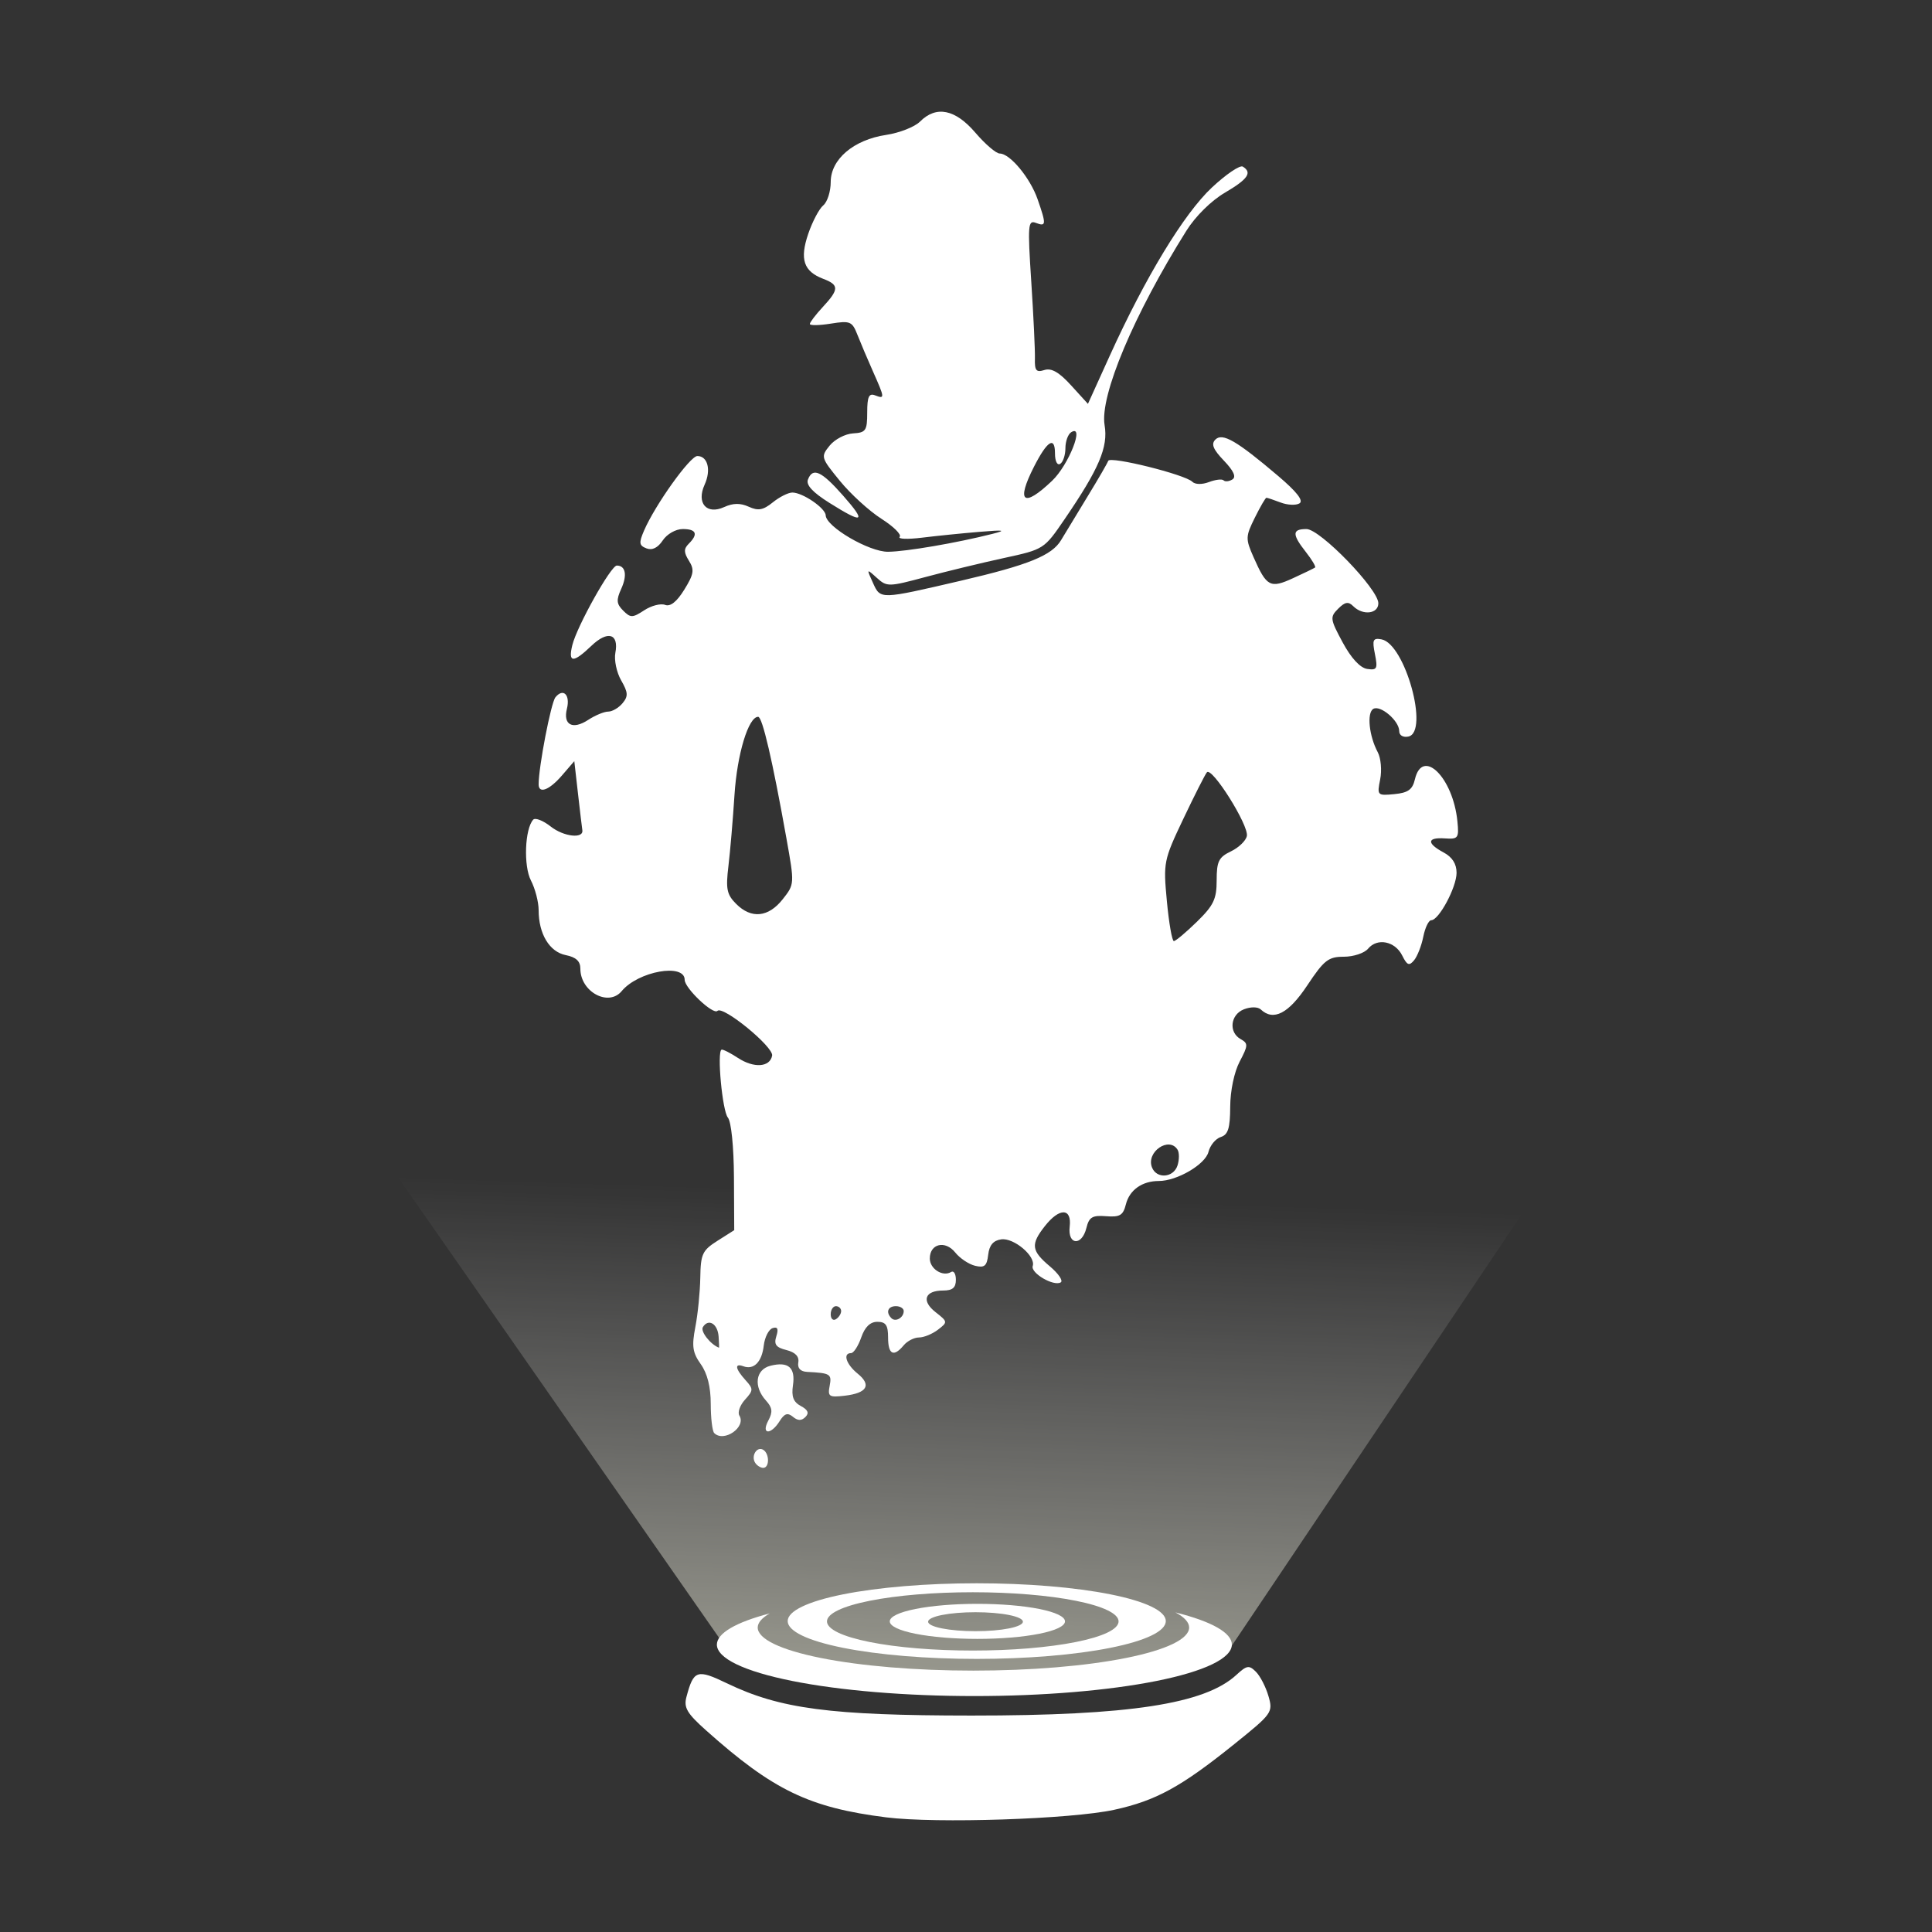 <svg width="512" height="512" viewBox="0 0 512 512" fill="none" xmlns="http://www.w3.org/2000/svg">
<rect x="0" y="0" width="512" height="512" fill="#333333" stroke="none"/>
<path d="M191.588 435.503L12 177.9H500L325.102 438.121L286.357 444.927L252.324 446.498L222.48 444.927L191.588 435.503Z" fill="url(#paint0_linear_219_8399)"/>
<path d="M234.84 481.618C214.435 479.038 204.871 474.418 187.102 458.557C182.067 454.064 181.165 452.533 181.907 449.738C183.81 442.561 184.695 442.264 192.694 446.116C206.72 452.87 220.079 454.628 257.466 454.64C299.272 454.655 319.278 451.585 327.64 443.877C330.421 441.313 331.013 441.219 332.839 443.045C333.973 444.179 335.468 447.086 336.162 449.505C337.391 453.79 337.159 454.116 327.126 462.187C312.988 473.56 306.359 477.188 295.287 479.611C283.902 482.103 248.084 483.292 234.84 481.618ZM200.105 387.615C198.978 385.791 200.631 383.202 202.274 384.218C203.953 385.256 203.942 388.997 202.26 388.997C201.544 388.997 200.575 388.375 200.105 387.615ZM189.278 379.782C188.771 379.275 188.356 375.795 188.356 372.048C188.356 367.561 187.456 363.971 185.721 361.533C183.534 358.462 183.288 356.777 184.278 351.645C184.935 348.242 185.523 342.348 185.585 338.547C185.687 332.327 186.143 331.355 190.137 328.823L194.576 326.01L194.504 312.016C194.462 303.877 193.788 297.247 192.892 296.168C191.425 294.401 189.965 278.74 191.215 278.175C191.543 278.027 193.492 279.006 195.545 280.351C199.784 283.129 204.026 282.852 204.622 279.758C205.063 277.467 191.592 266.433 190.134 267.891C188.998 269.027 181.446 261.876 181.446 259.665C181.446 255.177 169.129 257.382 164.754 262.654C161.25 266.875 153.802 262.837 153.802 256.717C153.802 254.722 152.657 253.659 149.917 253.111C145.606 252.249 142.744 247.495 142.744 241.196C142.744 239.038 141.827 235.504 140.705 233.342C138.71 229.497 139.073 219.697 141.302 217.221C141.835 216.629 143.933 217.452 145.964 219.05C149.399 221.751 154.709 222.346 154.324 219.986C154.231 219.415 153.714 215.07 153.175 210.329L152.195 201.711L148.918 205.512C145.568 209.398 142.744 210.467 142.744 207.85C142.744 203.195 146.015 186.239 147.192 184.794C149.265 182.248 151.165 184.136 150.239 187.823C149.162 192.116 151.763 193.475 155.887 190.772C157.728 189.567 160.112 188.58 161.186 188.58C162.26 188.58 163.967 187.582 164.978 186.363C166.521 184.505 166.462 183.526 164.616 180.31C163.405 178.2 162.712 174.916 163.076 173.013C164.055 167.894 161.045 167.012 156.724 171.152C151.906 175.768 150.502 175.714 151.674 170.957C152.913 165.933 161.891 149.879 163.463 149.879C165.79 149.879 166.275 152.44 164.632 156.046C163.278 159.018 163.369 160.039 165.146 161.815C167.102 163.772 167.624 163.764 170.725 161.733C172.606 160.5 175.091 159.855 176.248 160.299C177.648 160.836 179.352 159.486 181.343 156.265C183.883 152.155 184.07 150.999 182.579 148.613C181.194 146.395 181.181 145.445 182.517 144.109C185.096 141.53 184.555 140.204 180.923 140.204C179.081 140.204 176.759 141.526 175.64 143.21C174.334 145.177 172.844 145.91 171.333 145.33C169.358 144.572 169.264 143.886 170.687 140.596C173.642 133.766 182.875 120.853 184.805 120.853C187.563 120.853 188.503 124.548 186.734 128.431C184.499 133.336 187.256 136.499 191.917 134.376C194.274 133.302 196.205 133.276 198.429 134.29C200.936 135.432 202.255 135.192 204.802 133.129C206.568 131.699 208.899 130.529 209.982 130.529C212.71 130.529 218.753 134.656 218.817 136.562C218.919 139.606 230.321 146.269 235.351 146.224C240.125 146.181 253.579 143.874 262.994 141.484C266.844 140.507 266.137 140.397 259.539 140.947C254.978 141.326 248.136 142.021 244.335 142.49C240.534 142.959 237.874 142.86 238.425 142.27C238.975 141.68 236.798 139.526 233.587 137.484C230.376 135.441 225.424 130.924 222.582 127.445C217.539 121.271 217.474 121.047 219.864 118.094C221.212 116.431 224.003 114.972 226.067 114.852C229.463 114.654 229.82 114.127 229.821 109.303C229.822 105.132 230.273 104.145 231.895 104.767C234.525 105.776 234.505 105.55 231.343 98.43C229.899 95.179 228.042 90.799 227.217 88.698C225.829 85.164 225.301 84.944 220.167 85.765C217.115 86.253 214.618 86.294 214.618 85.856C214.618 85.418 216.173 83.381 218.073 81.331C222.378 76.686 222.396 75.503 218.185 73.902C212.96 71.915 211.89 68.717 214.19 61.967C215.296 58.719 217.089 55.325 218.174 54.425C219.259 53.525 220.147 50.743 220.147 48.243C220.147 42.204 226.221 37.042 234.851 35.748C238.37 35.221 242.41 33.628 243.829 32.209C248.115 27.923 253.153 28.937 258.478 35.158C261.08 38.199 263.986 40.687 264.935 40.687C267.658 40.687 273.001 47.13 274.973 52.792C277.313 59.51 277.268 60.124 274.519 59.069C272.421 58.264 272.315 59.614 273.298 74.662C273.889 83.723 274.323 92.882 274.262 95.015C274.17 98.216 274.609 98.748 276.774 98.061C278.645 97.467 280.676 98.634 283.855 102.128L288.314 107.027L294.113 94.241C303.537 73.462 313.771 56.61 321.166 49.693C324.92 46.182 328.605 43.689 329.356 44.153C331.921 45.738 330.722 47.481 324.598 51.07C320.983 53.189 316.806 57.318 314.404 61.149C300.49 83.337 291.417 104.9 292.729 112.663C293.711 118.477 291.289 124.175 282.135 137.585C276.695 145.555 276.656 145.58 266.037 147.885C260.183 149.156 250.833 151.42 245.261 152.916C235.471 155.545 235.036 155.552 232.36 153.13C229.628 150.657 229.614 150.676 231.358 154.502C233.359 158.893 233.14 158.899 254.701 153.883C272.559 149.729 278.776 147.208 281.198 143.138C282.385 141.144 285.589 135.863 288.318 131.402C291.048 126.941 293.464 122.77 293.687 122.133C294.154 120.804 314.056 125.75 315.978 127.672C316.72 128.414 318.56 128.447 320.389 127.752C322.114 127.096 323.86 126.893 324.268 127.3C324.675 127.708 325.723 127.6 326.596 127.06C327.667 126.398 326.936 124.777 324.348 122.075C321.472 119.074 320.907 117.676 322.09 116.493C323.968 114.614 327.72 116.789 338.734 126.142C343.668 130.331 345.509 132.697 344.379 133.395C343.456 133.966 341.209 133.865 339.386 133.172C337.562 132.478 335.865 131.911 335.614 131.911C335.363 131.911 333.979 134.291 332.54 137.2C330.07 142.192 330.051 142.778 332.199 147.646C335.665 155.501 336.618 156.009 342.672 153.225C345.602 151.878 348.225 150.607 348.502 150.4C348.779 150.194 347.69 148.354 346.083 146.31C342.367 141.586 342.399 140.204 346.223 140.204C349.856 140.204 365.276 156.125 365.276 159.875C365.276 162.691 361.153 163.172 358.632 160.651C357.329 159.347 356.45 159.495 354.619 161.326C352.415 163.53 352.487 164.064 355.823 170.251C358.068 174.417 360.448 176.993 362.307 177.272C364.922 177.663 365.149 177.231 364.369 173.331C363.612 169.55 363.851 169.017 366.112 169.436C372.358 170.593 378.832 194.041 373.224 195.196C371.823 195.485 370.805 194.869 370.805 193.734C370.805 191.002 365.777 186.726 363.917 187.875C362.186 188.945 362.825 195.057 365.114 199.334C365.95 200.897 366.242 204.139 365.762 206.538C364.91 210.797 364.999 210.889 369.521 210.452C373.147 210.102 374.327 209.255 374.96 206.549C376.954 198.018 385.076 206.026 386.227 217.657C386.668 222.123 386.445 222.427 382.899 222.184C378.164 221.86 378.014 223.47 382.554 225.9C384.872 227.141 386.007 228.923 386.004 231.316C386 235.136 381.328 243.868 379.291 243.868C378.615 243.868 377.669 245.83 377.189 248.228C376.71 250.627 375.609 253.442 374.744 254.485C373.449 256.045 372.893 255.823 371.607 253.235C369.716 249.425 365.001 248.47 362.567 251.403C361.59 252.58 358.697 253.543 356.137 253.543C352.029 253.543 350.89 254.435 346.435 261.145C341.473 268.619 337.475 270.683 334.108 267.51C333.355 266.8 331.468 266.781 329.685 267.465C326.063 268.855 325.532 273.555 328.792 275.379C330.81 276.509 330.787 277.044 328.532 281.322C327.084 284.071 326.04 289.04 326.019 293.282C325.991 299.012 325.464 300.704 323.518 301.321C322.162 301.752 320.696 303.523 320.261 305.258C319.427 308.582 311.925 312.977 307.087 312.977C302.68 312.977 299.327 315.356 298.372 319.162C297.639 322.085 296.782 322.599 293.127 322.308C289.48 322.019 288.618 322.532 287.908 325.417C286.709 330.29 282.905 329.993 283.481 325.071C284.063 320.092 280.771 320.012 276.917 324.912C273.091 329.775 273.293 331.443 278.204 335.575C280.487 337.497 281.796 339.415 281.112 339.838C279.255 340.985 273.063 337.369 273.685 335.501C274.544 332.925 268.673 327.966 265.328 328.442C263.227 328.741 262.174 329.987 261.88 332.524C261.535 335.505 260.901 336.042 258.425 335.45C256.757 335.051 254.383 333.467 253.15 331.928C250.496 328.618 246.408 329.582 246.408 333.519C246.408 336.273 249.857 338.451 252.062 337.088C252.753 336.661 253.319 337.592 253.319 339.157C253.319 341.253 252.43 342.003 249.945 342.003C245.059 342.003 244.102 344.735 247.937 347.739C251.18 350.279 251.192 350.372 248.563 352.387C247.087 353.517 244.831 354.443 243.549 354.443C242.267 354.443 240.444 355.376 239.497 356.516C236.833 359.727 235.351 358.986 235.351 354.443C235.351 351.182 234.744 350.296 232.514 350.296C230.606 350.296 229.205 351.652 228.233 354.443C227.438 356.723 226.226 358.589 225.54 358.589C223.287 358.589 224.236 361.555 227.278 364.018C231.032 367.058 229.793 369.186 223.865 369.878C219.71 370.363 219.323 370.111 219.867 367.267C220.467 364.129 220.068 363.881 213.927 363.568C212.118 363.476 211.3 362.605 211.56 361.047C211.822 359.475 210.753 358.366 208.407 357.777C205.627 357.079 205.048 356.287 205.737 354.119C206.359 352.157 206.07 351.53 204.742 351.967C203.712 352.305 202.658 354.398 202.399 356.618C201.894 360.954 199.776 363.093 196.995 362.074C194.601 361.196 194.836 362.733 197.555 365.737C199.686 368.092 199.677 368.448 197.419 370.942C196.087 372.414 195.422 374.307 195.942 375.149C197.822 378.191 191.843 382.348 189.278 379.782ZM190.436 354.175C190.186 350.784 187.737 349.326 186.271 351.697C185.567 352.837 188.264 356.287 190.544 357.162C190.607 357.186 190.558 355.842 190.436 354.175ZM222.911 347.45C222.911 346.734 222.289 346.149 221.529 346.149C220.769 346.149 220.147 347.119 220.147 348.304C220.147 349.489 220.769 350.074 221.529 349.604C222.289 349.135 222.911 348.165 222.911 347.45ZM239.497 347.45C239.497 346.734 238.564 346.149 237.424 346.149C235.287 346.149 234.678 347.78 236.235 349.336C237.339 350.441 239.497 349.192 239.497 347.45ZM312.058 308.842C312.538 307.329 312.544 305.463 312.07 304.696C309.827 301.067 303.706 305.256 305.275 309.346C306.482 312.491 311.007 312.155 312.058 308.842ZM317.187 244.278C321.626 239.943 322.428 238.262 322.428 233.296C322.428 228.268 322.968 227.173 326.212 225.618C328.294 224.621 330.193 222.785 330.433 221.539C330.976 218.719 321.131 203.06 319.832 204.678C319.311 205.327 316.491 210.9 313.565 217.064C308.373 228 308.269 228.524 309.235 238.833C309.779 244.643 310.612 249.396 311.085 249.396C311.558 249.396 314.304 247.093 317.187 244.278ZM207.417 238.322C210.578 234.318 210.579 234.291 208.41 222.158C204.707 201.446 202.035 189.962 200.92 189.962C198.333 189.962 195.341 199.85 194.645 210.695C194.23 217.157 193.507 225.637 193.037 229.54C192.307 235.601 192.609 237.062 195.107 239.56C199.113 243.566 203.637 243.111 207.417 238.322ZM278.812 127.418C283.239 123.204 287.534 112.28 283.875 114.542C283.034 115.062 282.345 116.969 282.345 118.78C282.345 120.591 281.723 122.457 280.963 122.926C280.176 123.413 279.581 122.222 279.581 120.162C279.581 115.504 277.534 116.793 274.032 123.656C269.2 133.129 271.177 134.685 278.812 127.418ZM203.622 376.442C204.834 374.177 204.697 373.048 202.98 371.15C199.624 367.442 200.208 362.935 204.173 361.94C208.925 360.748 210.834 362.404 210.142 367.119C209.702 370.115 210.248 371.551 212.231 372.612C214.129 373.628 214.484 374.48 213.443 375.521C212.402 376.562 211.431 376.545 210.128 375.463C208.726 374.3 207.881 374.58 206.602 376.627C204.274 380.354 201.617 380.189 203.622 376.442ZM219.837 133.286C215.36 130.474 213.56 128.528 214.111 127.093C215.386 123.77 217.685 124.819 223.436 131.35C229.706 138.47 228.836 138.938 219.837 133.286Z" fill="white"/>
<path d="M259.018 425.035C252.861 425.035 246.956 425.524 242.603 426.395C238.249 427.266 235.803 428.446 235.803 429.678C235.802 430.288 236.401 430.892 237.567 431.455C238.734 432.019 240.443 432.531 242.599 432.962C244.755 433.393 247.315 433.735 250.132 433.969C252.949 434.202 255.968 434.322 259.018 434.322C262.067 434.322 265.086 434.202 267.903 433.969C270.721 433.735 273.28 433.393 275.436 432.962C277.592 432.531 279.302 432.019 280.468 431.455C281.634 430.892 282.234 430.288 282.232 429.678C282.232 428.446 279.786 427.266 275.432 426.395C271.079 425.524 265.174 425.035 259.018 425.035ZM258.52 427.254C260.17 427.254 261.804 427.319 263.328 427.445C264.853 427.572 266.238 427.757 267.405 427.99C268.572 428.224 269.497 428.501 270.128 428.806C270.76 429.111 271.084 429.438 271.084 429.768C271.084 430.098 270.76 430.424 270.128 430.729C269.497 431.034 268.572 431.311 267.405 431.545C266.238 431.778 264.853 431.964 263.328 432.09C261.804 432.216 260.17 432.281 258.52 432.281C256.869 432.281 255.235 432.216 253.71 432.09C252.185 431.964 250.8 431.778 249.633 431.545C248.466 431.312 247.54 431.035 246.909 430.73C246.278 430.425 245.953 430.098 245.953 429.768C245.953 429.437 246.278 429.111 246.909 428.806C247.54 428.501 248.466 428.224 249.633 427.99C250.8 427.757 252.185 427.572 253.71 427.445C255.235 427.319 256.869 427.254 258.52 427.254Z" fill="white"/>
<path d="M258.848 419.584C252.268 419.584 245.752 419.843 239.673 420.347C233.595 420.851 228.071 421.589 223.419 422.519C218.766 423.45 215.076 424.555 212.558 425.771C210.041 426.986 208.745 428.289 208.746 429.605C208.747 432.263 214.027 434.811 223.422 436.69C232.818 438.569 245.561 439.625 258.848 439.625C272.135 439.625 284.878 438.569 294.274 436.69C303.67 434.811 308.95 432.263 308.951 429.605C308.952 428.289 307.656 426.986 305.139 425.77C302.621 424.555 298.93 423.45 294.278 422.519C289.625 421.589 284.102 420.85 278.022 420.347C271.943 419.843 265.428 419.584 258.848 419.584ZM257.795 421.961C268.042 421.961 277.869 422.775 285.115 424.224C292.361 425.673 296.432 427.638 296.434 429.688C296.434 430.702 295.435 431.707 293.494 432.645C291.552 433.583 288.706 434.435 285.118 435.152C281.53 435.87 277.27 436.439 272.582 436.828C267.894 437.216 262.869 437.416 257.795 437.416C252.72 437.416 247.696 437.216 243.008 436.828C238.319 436.439 234.06 435.87 230.472 435.152C226.884 434.435 224.038 433.583 222.096 432.645C220.155 431.707 219.156 430.702 219.156 429.688C219.158 427.638 223.229 425.673 230.475 424.224C237.721 422.775 247.548 421.961 257.795 421.961Z" fill="white"/>
<path d="M311.5 427.303C313.895 428.581 315.127 429.934 315.137 431.299C315.137 432.8 313.658 434.287 310.785 435.674C307.912 437.062 303.7 438.322 298.392 439.384C293.083 440.445 286.781 441.288 279.845 441.862C272.908 442.437 265.474 442.732 257.967 442.732C242.805 442.732 228.264 441.528 217.543 439.384C206.822 437.239 200.799 434.331 200.799 431.299C200.82 430.028 201.9 428.768 203.994 427.568C194.934 429.94 190.011 432.84 189.979 435.824C189.978 437.617 191.742 439.391 195.171 441.047C198.6 442.703 203.627 444.208 209.963 445.475C216.3 446.743 223.823 447.748 232.102 448.434C240.381 449.12 249.255 449.473 258.217 449.473C267.178 449.473 276.052 449.12 284.331 448.434C292.61 447.748 300.133 446.742 306.469 445.475C312.805 444.208 317.832 442.703 321.26 441.047C324.689 439.391 326.454 437.616 326.453 435.824C326.449 432.727 321.175 429.722 311.5 427.303Z" fill="white"/>
<defs>
<linearGradient id="paint0_linear_219_8399" x1="252.324" y1="446.498" x2="256.622" y2="316.642" gradientUnits="userSpaceOnUse">
<stop stop-color="#FFFFEA" stop-opacity="0.502"/>
<stop offset="1" stop-color="white" stop-opacity="0"/>
</linearGradient>
</defs>
</svg>
